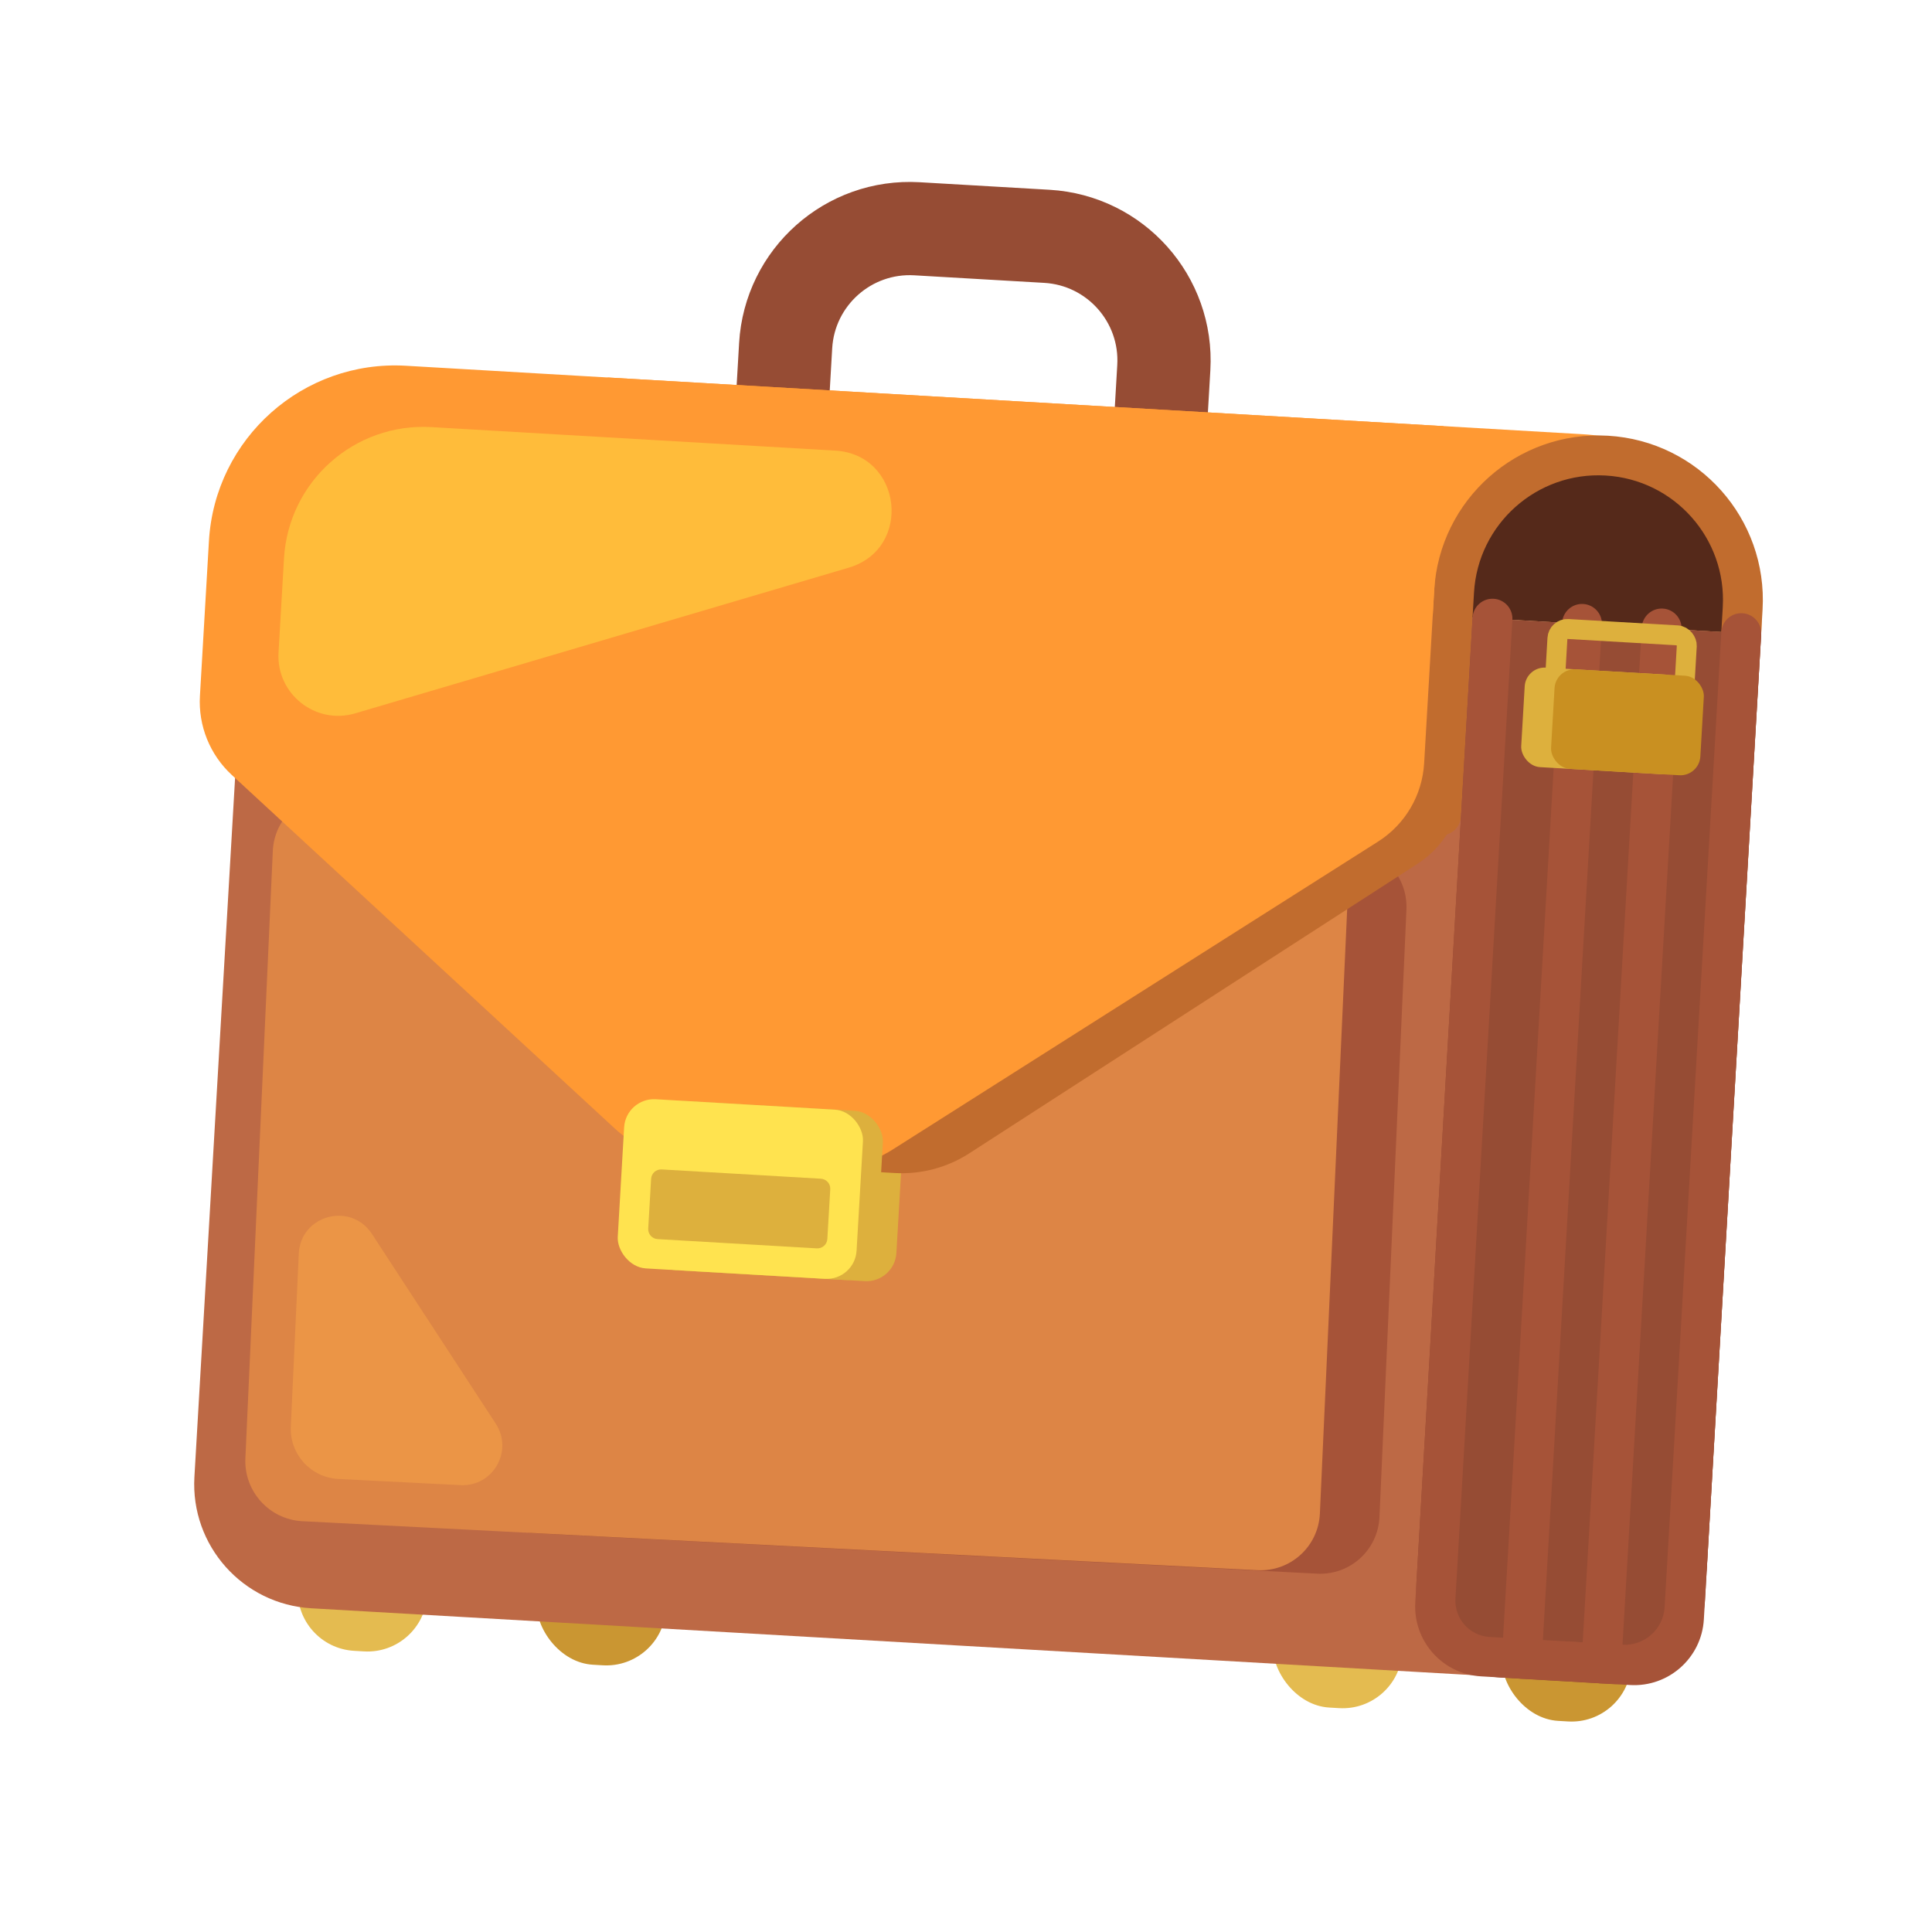 <?xml version="1.0"?>
<svg xmlns="http://www.w3.org/2000/svg" viewBox="0 0 112 112" fill="none">
<path d="M17.567 86.846C17.604 86.208 18.15 85.722 18.788 85.759L23.98 86.061C24.617 86.098 25.103 86.645 25.066 87.282L24.764 92.474C24.653 94.385 23.013 95.845 21.101 95.734L20.524 95.7C18.613 95.589 17.153 93.949 17.265 92.037L17.567 86.846Z" fill="#E4BB50"/>
<rect x="74.165" y="88.98" width="7.512" height="9.824" rx="3.467" transform="rotate(3.33 74.165 88.98)" fill="#E4BB50"/>
<rect x="87.435" y="89.752" width="7.512" height="9.824" rx="3.467" transform="rotate(3.33 87.435 89.752)" fill="#CA9632"/>
<rect x="31.479" y="86.497" width="7.512" height="9.824" rx="3.467" transform="rotate(3.33 31.479 86.497)" fill="#CA9632"/>
<path d="M14.406 31.725L102.095 36.773L98.959 90.677C98.728 94.649 95.322 97.682 91.35 97.453L18.051 93.234C14.075 93.005 11.039 89.596 11.27 85.621L14.406 31.725Z" fill="#BD6945"/>
<path d="M29.224 50.028C29.309 48.115 30.928 46.645 32.84 46.743L78.224 49.088C80.136 49.186 81.618 50.817 81.533 52.73L79.969 87.942C79.884 89.855 78.265 91.325 76.353 91.227L30.969 88.882C29.056 88.783 27.575 87.153 27.66 85.24L29.224 50.028Z" fill="#A65338"/>
<path d="M15.815 49.334C15.901 47.422 17.521 45.95 19.434 46.048L74.799 48.888C76.711 48.986 78.191 50.616 78.105 52.529L76.515 87.739C76.429 89.652 74.808 91.124 72.896 91.025L17.531 88.186C15.619 88.088 14.139 86.458 14.225 84.545L15.815 49.334Z" fill="#DD8545"/>
<path d="M17.321 72.676C17.425 70.436 20.335 69.654 21.563 71.535L28.738 82.529C29.771 84.112 28.582 86.191 26.698 86.095L19.611 85.736C18.018 85.655 16.785 84.297 16.859 82.703L17.321 72.676Z" fill="#EB9546"/>
<path d="M45.393 22.651L45.545 20.038C45.776 16.065 49.185 13.031 53.158 13.262L60.691 13.7C64.664 13.932 67.698 17.34 67.467 21.314L67.315 23.926" stroke="#964C34" stroke-width="5.405"/>
<path d="M35.239 21.885L91.773 25.174C97.826 25.526 102.448 30.719 102.096 36.773L34.601 32.846L35.239 21.885Z" fill="#FF9933"/>
<rect x="38.013" y="63.723" width="14.446" height="9.824" rx="1.734" transform="rotate(3.33 38.013 63.723)" fill="#DDB03D"/>
<path d="M84.89 34.034C85.15 29.573 88.976 26.168 93.437 26.427L94.014 26.461C98.474 26.72 101.879 30.547 101.62 35.007L101.519 36.738L84.79 35.764L84.89 34.034Z" fill="#55291A"/>
<path d="M55.175 40.989L84.965 42.722L84.799 45.563C84.692 47.403 83.714 49.082 82.166 50.082L56.19 66.86C54.905 67.69 53.389 68.09 51.861 68.001L47.044 67.721L55.175 40.989Z" fill="#C16C2E"/>
<path d="M83.539 47.27L84.295 34.291C84.563 29.671 88.526 26.144 93.146 26.413V26.413C97.766 26.681 101.293 30.644 101.024 35.264L100.94 36.706" stroke="#C16C2E" stroke-width="2.311" stroke-linecap="round"/>
<path d="M12.112 31.367C12.459 25.407 17.572 20.856 23.532 21.203L83.696 24.704L82.559 44.245C82.451 46.102 81.457 47.793 79.886 48.789L51.755 66.636C50.48 67.445 48.983 67.833 47.475 67.745L40.106 67.316C38.441 67.219 36.861 66.548 35.636 65.417L13.439 44.927C12.168 43.754 11.489 42.072 11.59 40.345L12.112 31.367Z" fill="#FF9933"/>
<rect x="38.013" y="63.723" width="13.291" height="9.824" rx="1.734" transform="rotate(3.33 38.013 63.723)" fill="#DDB03D"/>
<rect x="36.282" y="63.623" width="13.868" height="9.824" rx="1.734" transform="rotate(3.33 36.282 63.623)" fill="#FFE34F"/>
<path d="M37.746 68.337C37.764 68.018 38.038 67.775 38.356 67.793L47.586 68.331C47.905 68.349 48.148 68.622 48.13 68.941L47.962 71.825C47.943 72.144 47.67 72.387 47.351 72.369L38.121 71.832C37.803 71.813 37.559 71.54 37.578 71.221L37.746 68.337Z" fill="#DDB03D"/>
<path d="M85.368 35.799L102.098 36.772L98.842 92.73C98.675 95.597 96.215 97.787 93.348 97.62L87.002 97.25C84.135 97.084 81.946 94.624 82.112 91.756L85.368 35.799Z" fill="#964C34"/>
<path d="M95.175 36.367C95.212 35.73 95.759 35.243 96.396 35.28C97.033 35.317 97.52 35.864 97.483 36.501L93.992 96.494C93.955 97.132 93.408 97.618 92.771 97.581C92.134 97.544 91.647 96.997 91.684 96.36L95.175 36.367Z" fill="#A65338"/>
<path d="M90.558 36.1C90.595 35.463 91.142 34.976 91.779 35.013C92.416 35.05 92.903 35.597 92.865 36.234L89.375 96.227C89.338 96.865 88.791 97.351 88.154 97.314C87.517 97.277 87.03 96.73 87.067 96.093L90.558 36.1Z" fill="#A65338"/>
<path d="M85.367 35.797C85.404 35.16 85.951 34.674 86.588 34.711C87.225 34.748 87.712 35.295 87.674 35.932L84.373 92.674C84.306 93.834 85.191 94.828 86.35 94.896L92.904 95.277L92.77 97.582L85.857 97.18C83.621 97.05 81.915 95.132 82.045 92.897L85.367 35.797Z" fill="#A65338"/>
<path d="M102.096 36.77C102.134 36.133 101.647 35.587 101.01 35.55C100.373 35.513 99.826 35.999 99.789 36.636L96.5 93.17C96.425 94.445 95.332 95.418 94.058 95.344L90.597 95.142C90.522 96.415 91.495 97.508 92.768 97.582L94.501 97.683C96.731 97.812 98.644 96.109 98.774 93.879L102.096 36.77Z" fill="#A65338"/>
<path d="M16.464 32.367L16.146 37.828C16.007 40.224 18.287 42.034 20.589 41.354L42.068 35.014L49.2 32.909C52.928 31.808 52.3 26.348 48.42 26.122L25.01 24.76C20.55 24.501 16.724 27.906 16.464 32.367Z" fill="#FFBC3A"/>
<rect x="88.455" y="38.635" width="9.246" height="5.779" rx="1.156" transform="rotate(3.33 88.455 38.635)" fill="#DDB03D"/>
<rect x="90.319" y="36.43" width="7.512" height="4.623" rx="0.578" transform="rotate(3.33 90.319 36.43)" stroke="#DDB03D" stroke-width="1.156"/>
<rect x="90.186" y="38.736" width="8.668" height="5.779" rx="1.156" transform="rotate(3.33 90.186 38.736)" fill="#C99021"/>
</svg>
